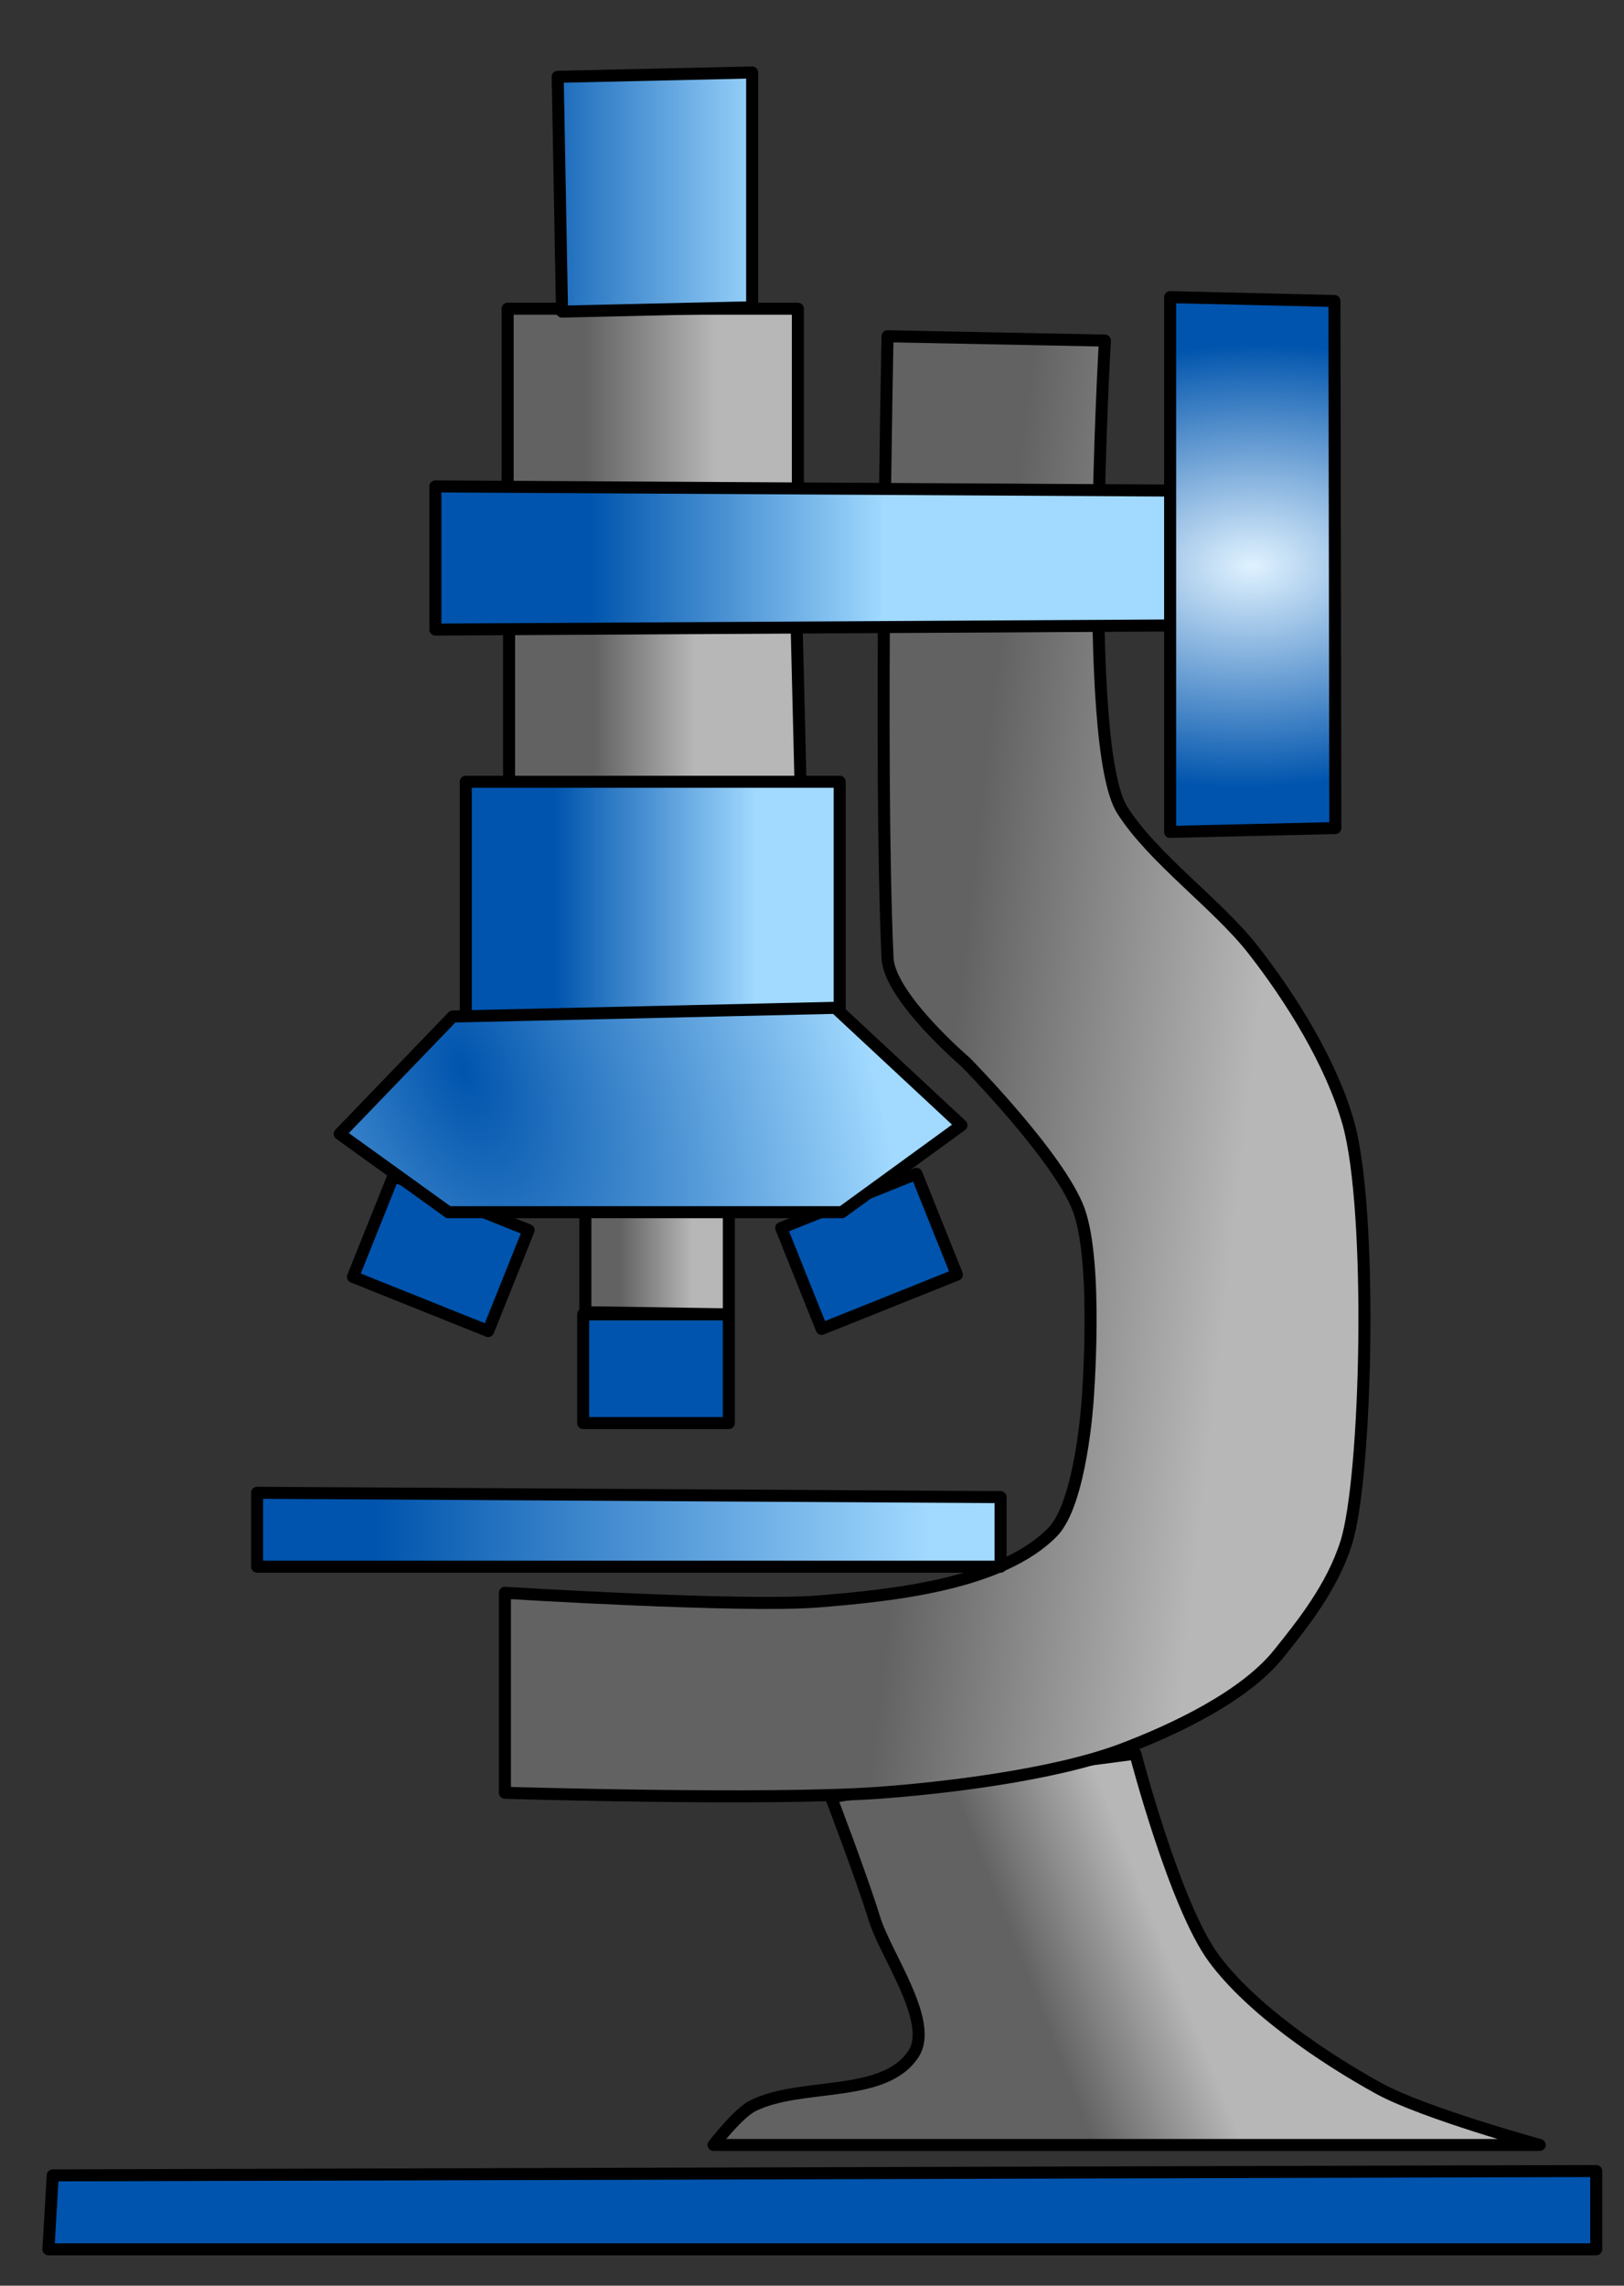 <?xml version="1.0" encoding="UTF-8" standalone="no"?>
<!-- Created with Inkscape (http://www.inkscape.org/) -->

<svg xmlns:dc="http://purl.org/dc/elements/1.1/" xmlns:cc="http://creativecommons.org/ns#" xmlns:rdf="http://www.w3.org/1999/02/22-rdf-syntax-ns#" xmlns:svg="http://www.w3.org/2000/svg" xmlns="http://www.w3.org/2000/svg" xmlns:xlink="http://www.w3.org/1999/xlink" xmlns:sodipodi="http://sodipodi.sourceforge.net/DTD/sodipodi-0.dtd" xmlns:inkscape="http://www.inkscape.org/namespaces/inkscape" width="135" height="190" id="svg4008" sodipodi:version="0.32" inkscape:version="0.48.1 r9760" version="1.0" sodipodi:docname="microscope.svg" inkscape:output_extension="org.inkscape.output.svg.inkscape">
  <rect width="100%" height="100%" fill="#333333" stroke="none"/>
  <defs id="defs4010">
    <linearGradient id="linearGradient3987">
      <stop id="stop3989" offset="0" style="stop-color:#e0f2ff;stop-opacity:1;" />
      <stop id="stop3991" offset="1" style="stop-color:#0054ad;stop-opacity:1;" />
    </linearGradient>
    <linearGradient id="linearGradient3236">
      <stop style="stop-color:#0054ad;stop-opacity:1;" offset="0" id="stop3238" />
      <stop style="stop-color:#a1d9ff;stop-opacity:1;" offset="1" id="stop3240" />
    </linearGradient>
    <linearGradient id="linearGradient3196">
      <stop style="stop-color:#626262;stop-opacity:1;" offset="0" id="stop3198" />
      <stop style="stop-color:#b7b7b7;stop-opacity:1;" offset="1" id="stop3200" />
    </linearGradient>
    <inkscape:perspective sodipodi:type="inkscape:persp3d" inkscape:vp_x="0 : 526.18109 : 1" inkscape:vp_y="0 : 1000 : 0" inkscape:vp_z="744.09448 : 526.18109 : 1" inkscape:persp3d-origin="372.04724 : 350.78739 : 1" id="perspective4016" />
    <linearGradient inkscape:collect="always" xlink:href="#linearGradient3196" id="linearGradient3164" gradientUnits="userSpaceOnUse" gradientTransform="matrix(4.048,0,0,4.048,-657.71,-1243.626)" x1="250.571" y1="437.853" x2="252.062" y2="437.853" />
    <linearGradient inkscape:collect="always" xlink:href="#linearGradient3236" id="linearGradient3167" gradientUnits="userSpaceOnUse" gradientTransform="matrix(4.048,0,0,4.048,-657.71,-1241.626)" x1="249.946" y1="423.076" x2="255.991" y2="423.076" />
    <linearGradient inkscape:collect="always" xlink:href="#linearGradient3236" id="linearGradient3170" gradientUnits="userSpaceOnUse" gradientTransform="matrix(4.048,0,0,4.048,-657.71,-1239.626)" x1="248.384" y1="415.067" x2="253.625" y2="415.067" />
    <linearGradient inkscape:collect="always" xlink:href="#linearGradient3236" id="linearGradient3173" gradientUnits="userSpaceOnUse" gradientTransform="matrix(4.048,0,0,4.048,-657.71,-1243.626)" x1="249.232" y1="430.576" x2="253.357" y2="430.576" />
    <linearGradient inkscape:collect="always" xlink:href="#linearGradient3196" id="linearGradient3176" gradientUnits="userSpaceOnUse" gradientTransform="matrix(3.937,0,0,5.694,-629.715,-1944.172)" x1="249.991" y1="426.38" x2="252.107" y2="426.38" />
    <linearGradient inkscape:collect="always" xlink:href="#linearGradient3236" id="linearGradient3179" gradientUnits="userSpaceOnUse" gradientTransform="matrix(4.048,0,0,4.048,-657.71,-1241.626)" x1="245.571" y1="443.032" x2="256.929" y2="443.032" />
    <linearGradient inkscape:collect="always" xlink:href="#linearGradient3196" id="linearGradient3183" gradientUnits="userSpaceOnUse" gradientTransform="matrix(4.048,0,0,4.048,-657.71,-1241.626)" x1="257.388" y1="433.304" x2="263.515" y2="434.002" />
    <linearGradient inkscape:collect="always" xlink:href="#linearGradient3196" id="linearGradient3186" gradientUnits="userSpaceOnUse" gradientTransform="matrix(3.974,0,0,5.095,-639.021,-1679.387)" x1="249.812" y1="419.443" x2="252.554" y2="419.443" />
    <linearGradient inkscape:collect="always" xlink:href="#linearGradient3196" id="linearGradient3189" gradientUnits="userSpaceOnUse" gradientTransform="matrix(4.048,0,0,4.048,-657.71,-1241.626)" x1="259.137" y1="452.696" x2="261.795" y2="451.648" />
    <radialGradient inkscape:collect="always" xlink:href="#linearGradient3236" id="radialGradient3983" cx="347.872" cy="504.45" fx="347.872" fy="504.45" r="27.342" gradientTransform="matrix(0.76,2.048,-1.121,0.416,644.608,-408.919)" gradientUnits="userSpaceOnUse" />
    <radialGradient inkscape:collect="always" xlink:href="#linearGradient3987" id="radialGradient3985" cx="409.209" cy="471.501" fx="409.209" fy="471.501" r="8.367" gradientTransform="matrix(-3.352,0.099,-0.065,-2.201,1811.445,1468.882)" gradientUnits="userSpaceOnUse" />
  </defs>
  <sodipodi:namedview id="base" pagecolor="#ffffff" bordercolor="#666666" borderopacity="1.0" gridtolerance="10000" guidetolerance="10" objecttolerance="10" inkscape:pageopacity="0.0" inkscape:pageshadow="2" inkscape:zoom="2.828427" inkscape:cx="-39.74476" inkscape:cy="94.88052" inkscape:document-units="px" inkscape:current-layer="layer1" showgrid="false" inkscape:window-width="1236" inkscape:window-height="923" inkscape:window-x="156" inkscape:window-y="87" inkscape:window-maximized="0" />
  <g inkscape:label="Layer 1" inkscape:groupmode="layer" id="layer1" transform="translate(-305.071,-424.576)">
    <path sodipodi:nodetypes="csssccssccc" id="path3303" d="m 374.151,573.965 c 0,0 2.499,6.517 3.614,10.12 0.933,3.016 4.966,8.552 3.253,11.204 -2.438,3.774 -9.358,2.321 -13.373,4.337 -1.233,0.619 -3.253,3.253 -3.253,3.253 l 68.67,0 c 0,0 -9.647,-2.648 -13.373,-4.699 -4.599,-2.531 -10.624,-6.614 -13.734,-10.843 -3.233,-4.396 -6.506,-16.987 -6.506,-16.987 l -13.734,1.807 -11.566,1.807 z" style="fill:url(#linearGradient3189);fill-opacity:1;fill-rule:evenodd;stroke:#000000;stroke-width:1;stroke-linecap:butt;stroke-linejoin:round;stroke-opacity:1;stroke-miterlimit:4;stroke-dasharray:none" inkscape:connector-curvature="0" />
    <path style="fill:url(#linearGradient3186);fill-opacity:1;fill-rule:evenodd;stroke:#000000;stroke-width:1;stroke-linecap:butt;stroke-linejoin:round;stroke-miterlimit:4;stroke-opacity:1;stroke-dasharray:none" d="m 347.271,465.25 -10e-5,-15.012 24.125,-1e-4 0,15.013 -24.125,0 z" id="path3315" sodipodi:nodetypes="ccccc" inkscape:connector-curvature="0" />
    <path sodipodi:nodetypes="ccsssssssccscscssc" id="path3305" d="m 347.045,556.978 0,16.625 c 0,0 21.782,0.668 31.082,0 5.06,-0.363 14.473,-1.426 20.24,-3.614 4.277,-1.623 10.153,-4.379 13.011,-7.951 1.903,-2.378 4.42,-5.479 5.602,-9.216 1.734,-5.48 2.214,-27.64 0.181,-34.877 -1.399,-4.98 -4.76,-10.386 -7.951,-14.457 -2.934,-3.743 -8.293,-7.551 -10.843,-11.566 -3.426,-5.394 -1.446,-39.034 -1.446,-39.034 l -18.071,-0.361 c 0,0 -0.737,35.375 0,51.683 0.147,3.249 6.506,8.674 6.506,8.674 0,0 7.809,7.927 9.397,12.288 1.634,4.488 0.723,15.903 0.723,15.903 0,0 -0.544,8.43 -2.891,10.843 -4.258,4.377 -13.43,5.292 -19.517,5.783 -6.267,0.505 -26.023,-0.723 -26.023,-0.723 z" style="fill:url(#linearGradient3183);fill-opacity:1;fill-rule:evenodd;stroke:#000000;stroke-width:1;stroke-linecap:butt;stroke-linejoin:round;stroke-opacity:1;stroke-miterlimit:4;stroke-dasharray:none" inkscape:connector-curvature="0" />
    <path id="path3307" d="m 309.457,605.408 -0.361,6.144 128.666,0 0,-6.506 -128.305,0.361 z" style="fill:#0054ad;fill-opacity:1;fill-rule:evenodd;stroke:#000000;stroke-width:1;stroke-linecap:butt;stroke-linejoin:round;stroke-opacity:1;stroke-miterlimit:4;stroke-dasharray:none" inkscape:connector-curvature="0" />
    <path id="path3309" d="m 326.444,548.665 0,6.144 61.803,0 0,-5.783 -61.803,-0.361 z" style="fill:url(#linearGradient3179);fill-opacity:1;fill-rule:evenodd;stroke:#000000;stroke-width:1;stroke-linecap:butt;stroke-linejoin:round;stroke-miterlimit:4;stroke-opacity:1;stroke-dasharray:none" inkscape:connector-curvature="0" />
    <path sodipodi:nodetypes="ccccc" id="path3313" d="m 347.388,490.586 -10e-5,-14.234 23.9,-1e-4 0.351,14.234 -24.252,0 z" style="fill:url(#linearGradient3176);fill-opacity:1;fill-rule:evenodd;stroke:#000000;stroke-width:1;stroke-linecap:butt;stroke-linejoin:round;stroke-miterlimit:4;stroke-opacity:1;stroke-dasharray:none" inkscape:connector-curvature="0" />
    <path sodipodi:nodetypes="ccccc" id="path3311" d="m 343.792,489.56 0,19.517 31.082,-0.361 0,-19.155 -31.082,0 z" style="fill:url(#linearGradient3173);fill-opacity:1;fill-rule:evenodd;stroke:#000000;stroke-width:1;stroke-linecap:butt;stroke-linejoin:round;stroke-miterlimit:4;stroke-opacity:1;stroke-dasharray:none" inkscape:connector-curvature="0" />
    <path sodipodi:nodetypes="ccccc" style="fill:url(#linearGradient3170);fill-opacity:1;fill-rule:evenodd;stroke:#000000;stroke-width:1;stroke-linecap:butt;stroke-linejoin:round;stroke-miterlimit:4;stroke-opacity:1;stroke-dasharray:none" d="m 351.431,430.962 0.361,19.517 15.805,-0.361 0,-19.517 z" id="path3317" inkscape:connector-curvature="0" />
    <path sodipodi:nodetypes="ccccc" id="path3319" d="m 341.262,465.008 0,11.903 64.333,-0.361 -0.361,-11.18 z" style="fill:url(#linearGradient3167);fill-opacity:1;fill-rule:evenodd;stroke:#000000;stroke-width:1;stroke-linecap:butt;stroke-linejoin:round;stroke-miterlimit:4;stroke-opacity:1;stroke-dasharray:none" inkscape:connector-curvature="0" />
    <path id="path3321" d="m 353.731,523.715 0,9.939 11.927,0.181 0,-10.12 -11.927,0 z" style="fill:url(#linearGradient3164);fill-opacity:1;fill-rule:evenodd;stroke:#000000;stroke-width:1;stroke-linecap:butt;stroke-linejoin:round;stroke-miterlimit:4;stroke-opacity:1;stroke-dasharray:none" inkscape:connector-curvature="0" />
    <path sodipodi:nodetypes="ccccc" id="path3323" d="m 353.55,533.835 0,9.036 12.107,0 0,-9.036 -12.107,0 z" style="fill:#0054ad;fill-opacity:1;fill-rule:evenodd;stroke:#000000;stroke-width:1;stroke-linecap:butt;stroke-linejoin:round;stroke-miterlimit:4;stroke-opacity:1;stroke-dasharray:none" inkscape:connector-curvature="0" />
    <path style="fill:#0054ad;fill-opacity:1;fill-rule:evenodd;stroke:#000000;stroke-width:1;stroke-linecap:butt;stroke-linejoin:round;stroke-miterlimit:4;stroke-opacity:1;stroke-dasharray:none" d="m 337.775,522.329 -3.362,8.387 11.239,4.505 3.362,-8.387 -11.239,-4.505 z" id="path3325" sodipodi:nodetypes="ccccc" inkscape:connector-curvature="0" />
    <path sodipodi:nodetypes="ccccc" id="path3327" d="m 381.252,522.148 3.362,8.387 -11.239,4.505 -3.362,-8.387 11.239,-4.505 z" style="fill:#0054ad;fill-opacity:1;fill-rule:evenodd;stroke:#000000;stroke-width:1;stroke-linecap:butt;stroke-linejoin:round;stroke-miterlimit:4;stroke-opacity:1;stroke-dasharray:none" inkscape:connector-curvature="0" />
    <path sodipodi:nodetypes="ccccccc" id="path3329" d="m 342.708,509.077 -9.397,9.758 9.036,6.506 32.709,0 9.939,-7.229 -10.481,-9.758 -31.805,0.723 z" style="fill:url(#radialGradient3983);fill-opacity:1;fill-rule:evenodd;stroke:#000000;stroke-width:1;stroke-linecap:butt;stroke-linejoin:round;stroke-miterlimit:4;stroke-opacity:1;stroke-dasharray:none" inkscape:connector-curvature="0" />
    <path style="fill:url(#radialGradient3985);fill-opacity:1;fill-rule:evenodd;stroke:#000000;stroke-width:1;stroke-linecap:butt;stroke-linejoin:round;stroke-opacity:1;stroke-miterlimit:4;stroke-dasharray:none" d="m 402.342,449.274 0,44.455 13.734,-0.32 -0.077,-43.814 -13.657,-0.32 z" id="path3331" sodipodi:nodetypes="ccccc" inkscape:connector-curvature="0" />
  </g>
</svg>
